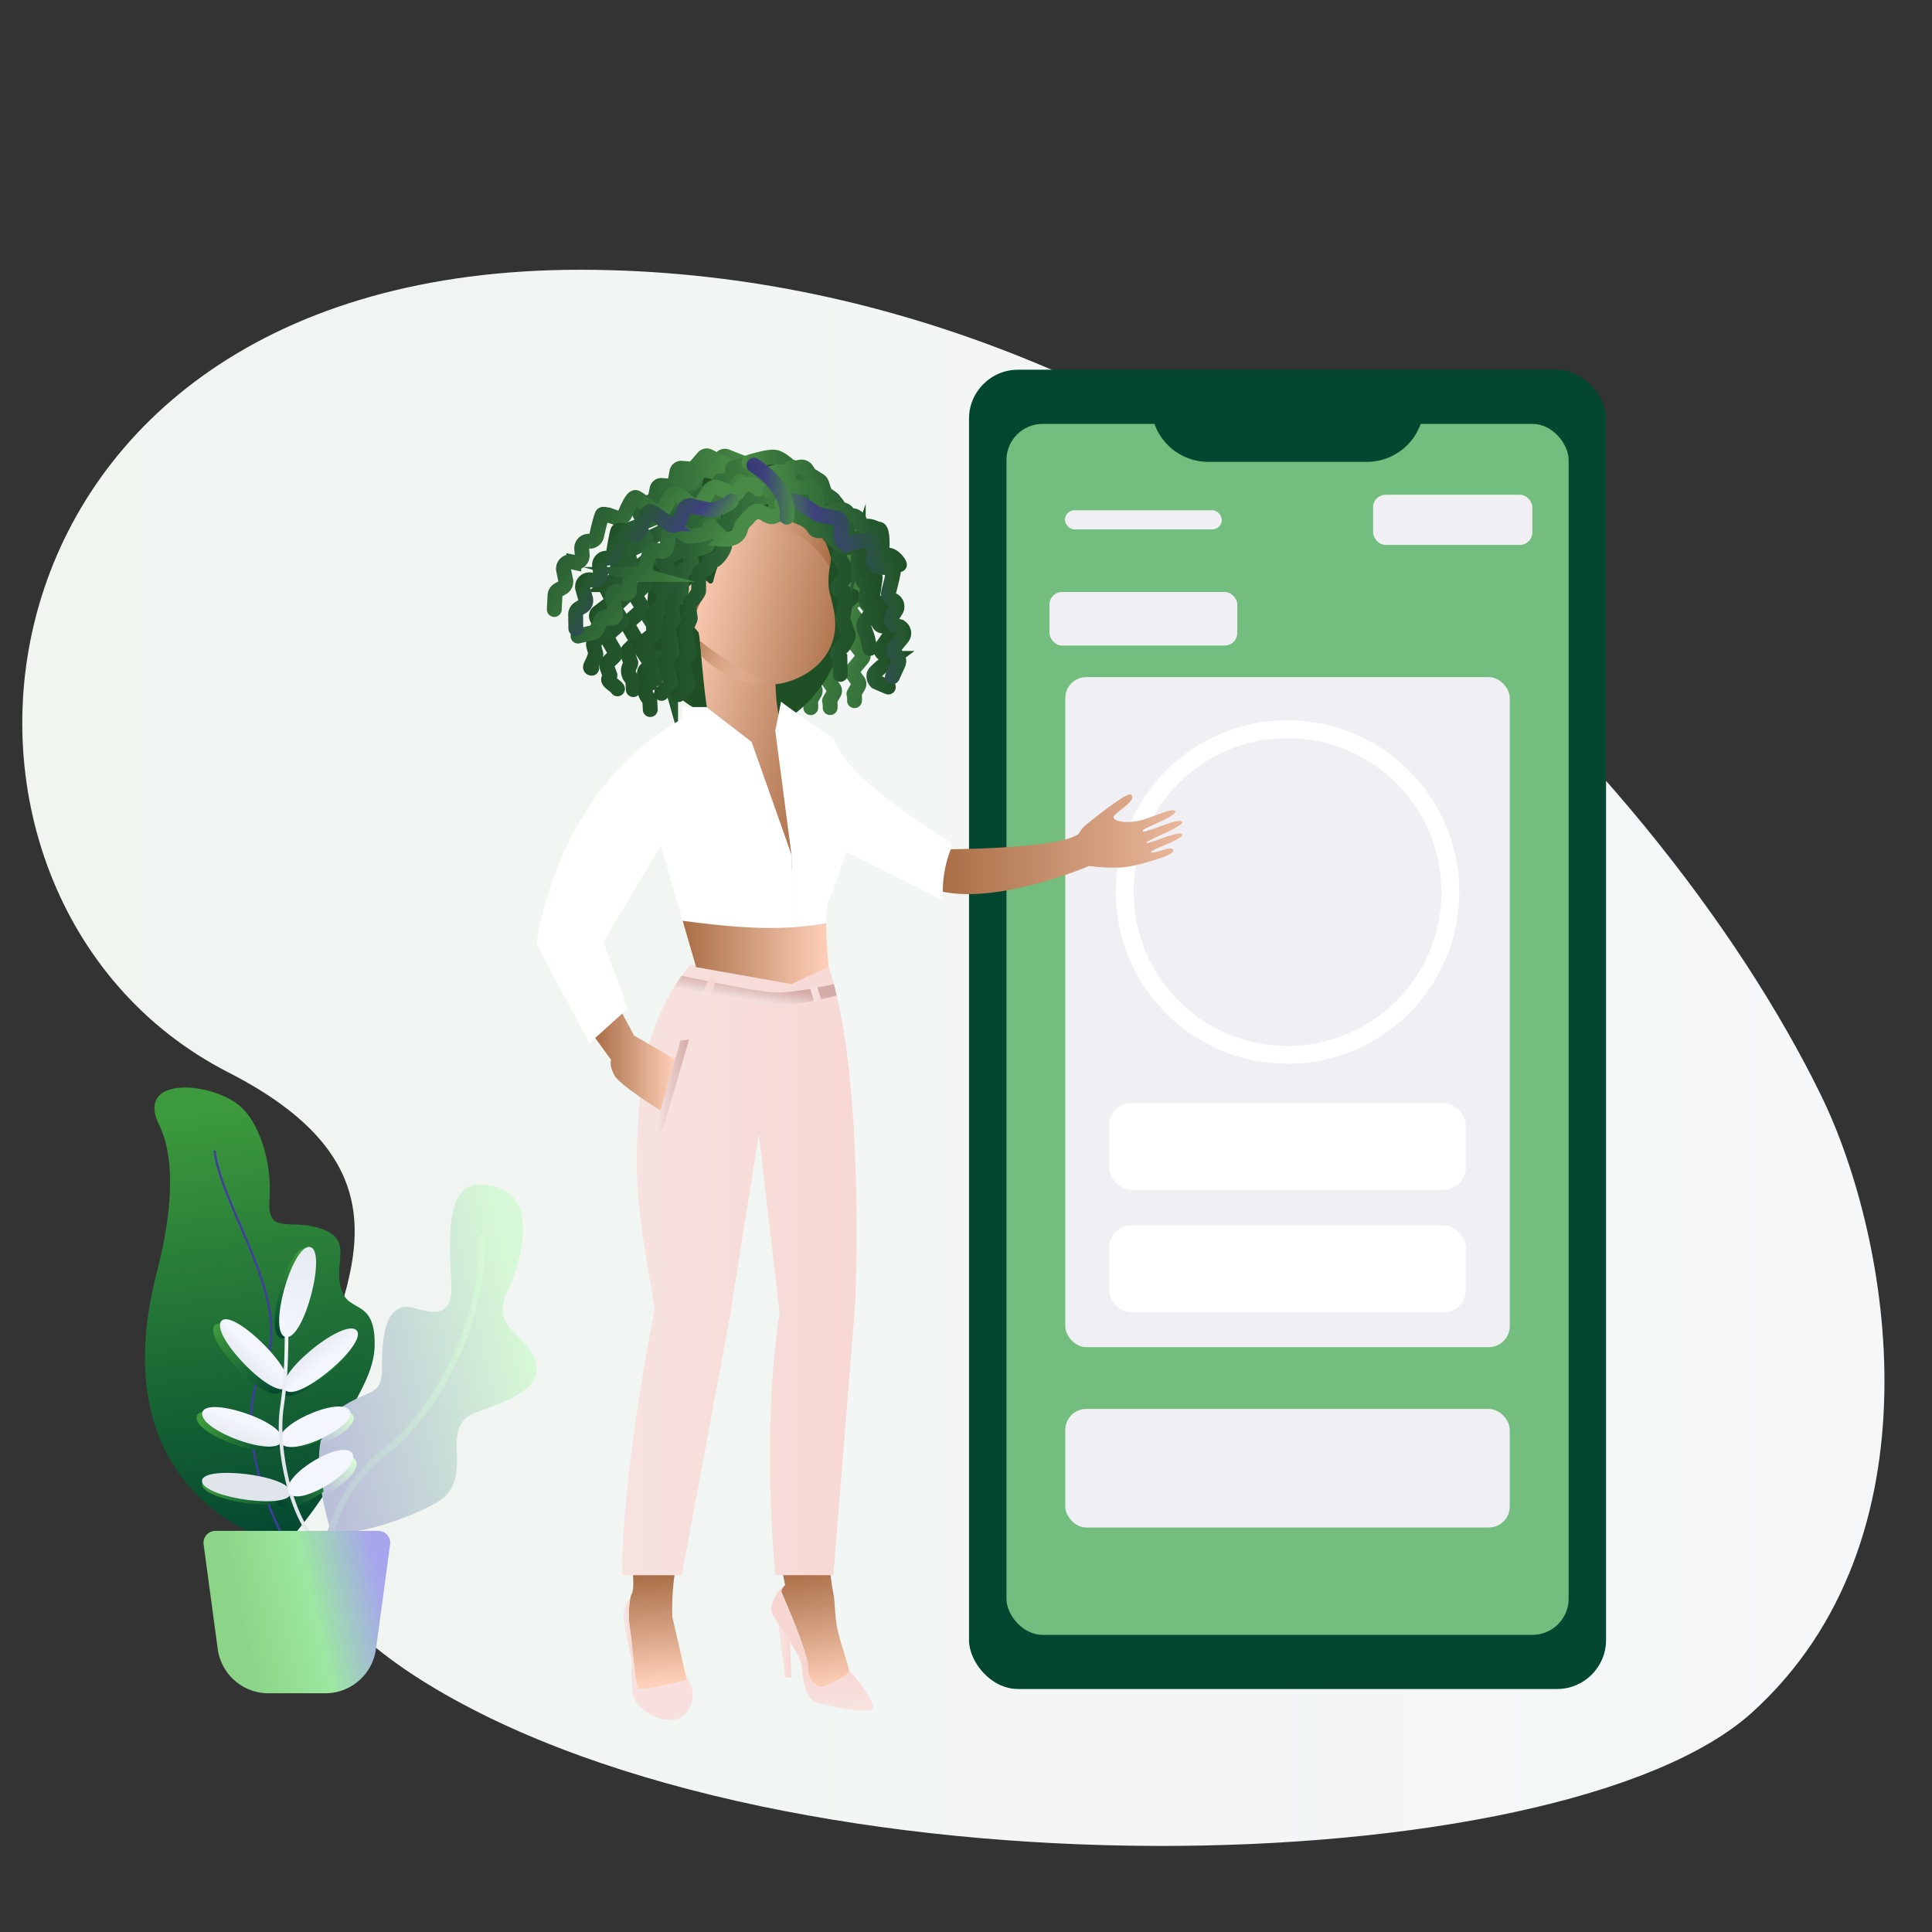<svg xmlns="http://www.w3.org/2000/svg" xmlns:xlink="http://www.w3.org/1999/xlink" viewBox="0 0 650 650"><rect x="0" y="0" width="650" height="650" fill="#333333" stroke="none"/><defs><style>.cls-1{fill:url(#Безымянный_градиент_263);}.cls-2{fill:url(#Безымянный_градиент_5);}.cls-18,.cls-27,.cls-29,.cls-3,.cls-30,.cls-31,.cls-39,.cls-40,.cls-41,.cls-42,.cls-43,.cls-44,.cls-45,.cls-46,.cls-47,.cls-48,.cls-49,.cls-5,.cls-50,.cls-51,.cls-52,.cls-53,.cls-68{fill:none;stroke-miterlimit:10;}.cls-3{stroke-width:0.73px;stroke:url(#Безымянный_градиент_10);}.cls-4{fill:url(#Безымянный_градиент_17);}.cls-5{stroke-width:2.1px;stroke:url(#Безымянный_градиент_164);}.cls-6{fill:url(#Безымянный_градиент_5-2);}.cls-7{fill:url(#Безымянный_градиент_5-3);}.cls-8{fill:url(#Безымянный_градиент_5-4);}.cls-9{fill:url(#Безымянный_градиент_5-5);}.cls-10{fill:url(#Безымянный_градиент_5-6);}.cls-11{fill:url(#Безымянный_градиент_5-7);}.cls-12{fill:url(#Безымянный_градиент_18);}.cls-13{fill:url(#Безымянный_градиент_33);}.cls-14{fill:url(#Безымянный_градиент_33-2);}.cls-15{fill:url(#Безымянный_градиент_33-3);}.cls-16{fill:url(#Безымянный_градиент_17-2);}.cls-17{fill:url(#Безымянный_градиент_33-4);}.cls-18{stroke-width:1.22px;stroke:url(#Безымянный_градиент_33-5);}.cls-19{fill:url(#Безымянный_градиент_33-6);}.cls-20{fill:url(#Безымянный_градиент_17-3);}.cls-21{fill:url(#Безымянный_градиент_33-7);}.cls-22{fill:url(#Безымянный_градиент_11);}.cls-23{fill:url(#Безымянный_градиент_16);}.cls-24{fill:#034730;}.cls-25{fill:#73bd7e;}.cls-26{fill:#f0eff3;}.cls-27{stroke:#fff;stroke-width:6px;}.cls-28{fill:#fff;}.cls-29,.cls-30,.cls-31,.cls-39,.cls-40,.cls-41,.cls-42,.cls-43,.cls-44,.cls-45,.cls-46,.cls-47,.cls-48,.cls-49,.cls-50,.cls-51,.cls-52,.cls-53,.cls-68{stroke-linecap:round;}.cls-29,.cls-30,.cls-31,.cls-39,.cls-40,.cls-41,.cls-42,.cls-43,.cls-44,.cls-45,.cls-46,.cls-47,.cls-48,.cls-49,.cls-50,.cls-51,.cls-53,.cls-68{stroke-width:5px;}.cls-29{stroke:url(#Безымянный_градиент_139);}.cls-30{stroke:url(#Безымянный_градиент_139-2);}.cls-31{stroke:url(#Безымянный_градиент_139-3);}.cls-32{fill:url(#Безымянный_градиент_29);}.cls-33{fill:url(#Безымянный_градиент_29-2);}.cls-34{fill:url(#Безымянный_градиент_48);}.cls-35{fill:url(#Безымянный_градиент_157);}.cls-36{fill:url(#Безымянный_градиент_162);}.cls-37{fill:url(#Безымянный_градиент_157-2);}.cls-38{fill:url(#Безымянный_градиент_30);}.cls-39{stroke:url(#Безымянный_градиент_139-4);}.cls-40{stroke:url(#Безымянный_градиент_139-5);}.cls-41{stroke:url(#Безымянный_градиент_139-6);}.cls-42{stroke:url(#Безымянный_градиент_139-7);}.cls-43{stroke:url(#Безымянный_градиент_139-8);}.cls-44{stroke:url(#Безымянный_градиент_139-9);}.cls-45{stroke:url(#Безымянный_градиент_139-10);}.cls-46{stroke:url(#Безымянный_градиент_39);}.cls-47{stroke:url(#Безымянный_градиент_39-2);}.cls-48{stroke:url(#Безымянный_градиент_39-3);}.cls-49{stroke:url(#Безымянный_градиент_39-4);}.cls-50{stroke:url(#Безымянный_градиент_20);}.cls-51{stroke:url(#Безымянный_градиент_39-5);}.cls-52{stroke-width:4.91px;stroke:url(#Безымянный_градиент_39-6);}.cls-53{stroke:url(#Безымянный_градиент_20-2);}.cls-54{fill:url(#Безымянный_градиент_163);}.cls-55{fill:url(#Безымянный_градиент_9);}.cls-56{fill:#f7e0dd;}.cls-57{fill:url(#Безымянный_градиент_157-3);}.cls-58{fill:url(#Безымянный_градиент_7);}.cls-59{fill:url(#Безымянный_градиент_9-2);}.cls-60{fill:url(#Безымянный_градиент_9-3);}.cls-61{fill:url(#Безымянный_градиент_157-4);}.cls-62{fill:url(#Безымянный_градиент_157-5);}.cls-63{fill:url(#Безымянный_градиент_157-6);}.cls-64{fill:url(#Безымянный_градиент_12);}.cls-65{fill:url(#Безымянный_градиент_9-4);}.cls-66{fill:url(#Безымянный_градиент_9-5);}.cls-67{fill:url(#Безымянный_градиент_12-2);}.cls-68{stroke:url(#Безымянный_градиент_28);}</style><linearGradient id="Безымянный_градиент_263" x1="7.5" y1="355.9" x2="634.01" y2="355.9" gradientUnits="userSpaceOnUse"><stop offset="0" stop-color="#f0f5f0"/><stop offset="0.99" stop-color="#f5f7f8"/></linearGradient><linearGradient id="Безымянный_градиент_5" x1="95.65" y1="518.89" x2="76.36" y2="372.54" gradientUnits="userSpaceOnUse"><stop offset="0" stop-color="#034730"/><stop offset="0.99" stop-color="#3c993c"/></linearGradient><linearGradient id="Безымянный_градиент_10" x1="94.68" y1="515.12" x2="77.71" y2="386.39" gradientUnits="userSpaceOnUse"><stop offset="0" stop-color="#3f3d9e"/><stop offset="0.99" stop-color="#423e9f"/></linearGradient><linearGradient id="Безымянный_градиент_17" x1="104.56" y1="465.06" x2="176.13" y2="448.61" gradientUnits="userSpaceOnUse"><stop offset="0.01" stop-color="#bbc0d9"/><stop offset="1" stop-color="#d6f8d6"/></linearGradient><linearGradient id="Безымянный_градиент_164" x1="149.2" y1="1020.98" x2="203.96" y2="1031.01" gradientTransform="translate(-220.07 -500.73) rotate(-10.18)" gradientUnits="userSpaceOnUse"><stop offset="0" stop-color="#bac6d8"/><stop offset="0.99" stop-color="#d6f8d6"/></linearGradient><linearGradient id="Безымянный_градиент_5-2" x1="94.29" y1="468.06" x2="72.34" y2="446.49" xlink:href="#Безымянный_градиент_5"/><linearGradient id="Безымянный_градиент_5-3" x1="93.59" y1="486.18" x2="68.05" y2="477.29" xlink:href="#Безымянный_градиент_5"/><linearGradient id="Безымянный_градиент_5-4" x1="95.49" y1="468" x2="118.72" y2="449.72" xlink:href="#Безымянный_градиент_5"/><linearGradient id="Безымянный_градиент_5-5" x1="93.8" y1="486.21" x2="116.35" y2="475.41" xlink:href="#Безымянный_градиент_5"/><linearGradient id="Безымянный_градиент_5-6" x1="97.83" y1="503.17" x2="67.81" y2="499.59" xlink:href="#Безымянный_градиент_5"/><linearGradient id="Безымянный_градиент_5-7" x1="94.49" y1="505.28" x2="115" y2="492.75" xlink:href="#Безымянный_градиент_5"/><linearGradient id="Безымянный_градиент_18" x1="102.19" y1="420.73" x2="95.17" y2="449.42" gradientUnits="userSpaceOnUse"><stop offset="0.01" stop-color="#3c993c"/><stop offset="1" stop-color="#034730"/></linearGradient><linearGradient id="Безымянный_градиент_33" x1="-564.46" y1="2964.65" x2="-555.19" y2="2964.65" gradientTransform="translate(-1633.29 -2023.32) rotate(-45.37)" gradientUnits="userSpaceOnUse"><stop offset="0" stop-color="#e0e4eb"/><stop offset="0.99" stop-color="#f3f6fd"/></linearGradient><linearGradient id="Безымянный_градиент_33-2" x1="-1801.08" y1="4051.85" x2="-1791.72" y2="4051.85" gradientTransform="translate(-3229.12 -2465.13) rotate(-72.22)" xlink:href="#Безымянный_градиент_33"/><linearGradient id="Безымянный_градиент_33-3" x1="-1554.42" y1="-1956.04" x2="-1545.14" y2="-1956.04" gradientTransform="matrix(0.63, 0.78, -0.78, 0.63, -437.18, 2890.99)" xlink:href="#Безымянный_градиент_33"/><linearGradient id="Безымянный_градиент_17-2" x1="107.28" y1="485.25" x2="116.95" y2="475.33" xlink:href="#Безымянный_градиент_17"/><linearGradient id="Безымянный_градиент_33-4" x1="-2025.36" y1="-2528.57" x2="-2015.85" y2="-2528.57" gradientTransform="matrix(0.5, 0.87, -0.77, 0.45, -829.06, 3352.91)" xlink:href="#Безымянный_градиент_33"/><linearGradient id="Безымянный_градиент_33-5" x1="128.61" y1="1218.16" x2="142.27" y2="1218.16" gradientTransform="translate(-314.56 -672.01) rotate(-13.38)" xlink:href="#Безымянный_градиент_33"/><linearGradient id="Безымянный_градиент_33-6" x1="-2570.38" y1="4328.12" x2="-2560.66" y2="4328.12" gradientTransform="matrix(0.04, -0.93, 1, 0.04, -4161.93, -2071.19)" xlink:href="#Безымянный_градиент_33"/><linearGradient id="Безымянный_градиент_17-3" x1="107.5" y1="500.83" x2="117.15" y2="490.12" xlink:href="#Безымянный_градиент_17"/><linearGradient id="Безымянный_градиент_33-7" x1="-2523.45" y1="-3115.6" x2="-2512.93" y2="-3115.6" gradientTransform="matrix(0.35, 0.94, -0.74, 0.28, -1327.5, 3711.12)" xlink:href="#Безымянный_градиент_33"/><linearGradient id="Безымянный_градиент_11" x1="103.69" y1="420.31" x2="96.67" y2="449" gradientUnits="userSpaceOnUse"><stop offset="0" stop-color="#e6eaf1"/><stop offset="0.99" stop-color="#f3f6fd"/></linearGradient><linearGradient id="Безымянный_градиент_16" x1="75.01" y1="546.2" x2="128.47" y2="533.92" gradientUnits="userSpaceOnUse"><stop offset="0.11" stop-color="#8cd588"/><stop offset="0.56" stop-color="#9ce8a0"/><stop offset="1" stop-color="#a7a5ee"/></linearGradient><linearGradient id="Безымянный_градиент_139" x1="-6105.11" y1="-357.65" x2="-6061.43" y2="-357.65" gradientTransform="matrix(-0.99, -0.17, -0.17, 0.99, -5788.78, -480.38)" gradientUnits="userSpaceOnUse"><stop offset="0" stop-color="#1f4f25"/><stop offset="0.26" stop-color="#275a32"/><stop offset="0.72" stop-color="#39763c"/><stop offset="1" stop-color="#498b46"/></linearGradient><linearGradient id="Безымянный_градиент_139-2" x1="-6098.57" y1="-356.52" x2="-6054.89" y2="-356.52" xlink:href="#Безымянный_градиент_139"/><linearGradient id="Безымянный_градиент_139-3" x1="-6112.79" y1="-361.39" x2="-6069.11" y2="-361.39" xlink:href="#Безымянный_градиент_139"/><linearGradient id="Безымянный_градиент_29" x1="245.09" y1="237.26" x2="256.32" y2="175.71" gradientUnits="userSpaceOnUse"><stop offset="0.28" stop-color="#1f4f25"/><stop offset="1" stop-color="#1f4f25"/></linearGradient><linearGradient id="Безымянный_градиент_29-2" x1="205.92" y1="197.98" x2="267.77" y2="169.35" xlink:href="#Безымянный_градиент_29"/><linearGradient id="Безымянный_градиент_48" x1="-7606.39" y1="1231.8" x2="-7628.05" y2="1253.06" gradientTransform="matrix(-0.98, 0.21, 0.21, 0.98, -7459.08, 631.01)" gradientUnits="userSpaceOnUse"><stop offset="0" stop-color="#a04400"/><stop offset="1" stop-color="#753200"/></linearGradient><linearGradient id="Безымянный_градиент_157" x1="281.51" y1="236.12" x2="224.85" y2="223.5" gradientUnits="userSpaceOnUse"><stop offset="0" stop-color="#a96e46"/><stop offset="1" stop-color="#ffd0b9"/></linearGradient><linearGradient id="Безымянный_градиент_162" x1="231.39" y1="216.51" x2="256.89" y2="230.68" gradientUnits="userSpaceOnUse"><stop offset="0" stop-color="#a96e46"/><stop offset="1" stop-color="#ffd0b9" stop-opacity="0"/></linearGradient><linearGradient id="Безымянный_градиент_157-2" x1="-7606.44" y1="1216.68" x2="-7609.24" y2="1219.42" gradientTransform="matrix(-0.98, 0.21, 0.21, 0.98, -7459.08, 631.01)" xlink:href="#Безымянный_градиент_157"/><linearGradient id="Безымянный_градиент_30" x1="243.7" y1="182.1" x2="279.56" y2="182.1" gradientUnits="userSpaceOnUse"><stop offset="0" stop-color="#ffd0b9" stop-opacity="0"/><stop offset="1" stop-color="#a96e46"/></linearGradient><linearGradient id="Безымянный_градиент_139-4" x1="208.61" y1="192.79" x2="252.3" y2="192.79" gradientTransform="matrix(1, 0, 0, 1, 0, 0)" xlink:href="#Безымянный_градиент_139"/><linearGradient id="Безымянный_градиент_139-5" x1="214.32" y1="199.42" x2="261.75" y2="199.42" gradientTransform="matrix(1, 0, 0, 1, 0, 0)" xlink:href="#Безымянный_градиент_139"/><linearGradient id="Безымянный_градиент_139-6" x1="201.59" y1="194.78" x2="245.28" y2="194.78" gradientTransform="matrix(1, 0, 0, 1, 0, 0)" xlink:href="#Безымянный_градиент_139"/><linearGradient id="Безымянный_градиент_139-7" x1="139.12" y1="-85.85" x2="183.13" y2="-85.85" gradientTransform="translate(53.43 261.22) rotate(4.85)" xlink:href="#Безымянный_градиент_139"/><linearGradient id="Безымянный_градиент_139-8" x1="212.56" y1="192.33" x2="260.58" y2="192.33" gradientTransform="matrix(1, 0, 0, 1, 0, 0)" xlink:href="#Безымянный_градиент_139"/><linearGradient id="Безымянный_градиент_139-9" x1="220.09" y1="197.61" x2="251.43" y2="197.61" gradientTransform="matrix(1, 0, 0, 1, 0, 0)" xlink:href="#Безымянный_градиент_139"/><linearGradient id="Безымянный_градиент_139-10" x1="225.8" y1="199.18" x2="268.12" y2="199.18" gradientTransform="matrix(1, 0, 0, 1, 0, 0)" xlink:href="#Безымянный_градиент_139"/><linearGradient id="Безымянный_градиент_39" x1="249.49" y1="190.32" x2="289.37" y2="190.32" gradientUnits="userSpaceOnUse"><stop offset="0" stop-color="#498b46"/><stop offset="0.28" stop-color="#39763c"/><stop offset="0.74" stop-color="#275a32"/><stop offset="1" stop-color="#1f4f25"/></linearGradient><linearGradient id="Безымянный_градиент_39-2" x1="293.48" y1="444.7" x2="329.45" y2="444.7" gradientTransform="matrix(1, -0.08, 0.08, 1, -68.48, -231.21)" xlink:href="#Безымянный_градиент_39"/><linearGradient id="Безымянный_градиент_39-3" x1="-3356.35" y1="2319.84" x2="-3317.34" y2="2319.84" gradientTransform="matrix(-0.82, -0.57, 0.57, -0.82, -3833.84, 177.77)" xlink:href="#Безымянный_градиент_39"/><linearGradient id="Безымянный_градиент_39-4" x1="-3230.41" y1="2407.99" x2="-3189.59" y2="2407.99" gradientTransform="matrix(-0.78, -0.62, 0.62, -0.78, -3793.12, 67.72)" xlink:href="#Безымянный_градиент_39"/><linearGradient id="Безымянный_градиент_20" x1="-3311.02" y1="2314.06" x2="-3280.44" y2="2314.06" gradientTransform="translate(-3810.1 201.8) rotate(-145.12)" gradientUnits="userSpaceOnUse"><stop offset="0" stop-color="#498b46"/><stop offset="0.3" stop-color="#3d417d"/><stop offset="0.88" stop-color="#25582e"/><stop offset="1" stop-color="#1f4f25"/></linearGradient><linearGradient id="Безымянный_градиент_39-5" x1="284.06" y1="754.54" x2="320.31" y2="754.54" gradientTransform="matrix(0.98, -0.2, -0.2, -0.98, 132.42, 996.76)" xlink:href="#Безымянный_градиент_39"/><linearGradient id="Безымянный_градиент_39-6" x1="359.98" y1="641.4" x2="399.2" y2="641.4" gradientTransform="matrix(0.95, -0.25, -0.25, -0.95, 82.21, 879.93)" xlink:href="#Безымянный_градиент_39"/><linearGradient id="Безымянный_градиент_20-2" x1="318.47" y1="760.82" x2="355.98" y2="760.82" gradientTransform="matrix(0.98, -0.19, -0.19, -0.98, 101.01, 1009.2)" xlink:href="#Безымянный_градиент_20"/><linearGradient id="Безымянный_градиент_163" x1="222.14" y1="566.37" x2="219.5" y2="529.73" gradientUnits="userSpaceOnUse"><stop offset="0" stop-color="#ffd0b9"/><stop offset="1" stop-color="#a96e46"/></linearGradient><linearGradient id="Безымянный_градиент_9" x1="209.83" y1="549.77" x2="213.52" y2="549.77" gradientUnits="userSpaceOnUse"><stop offset="0.05" stop-color="#f7e5e3"/><stop offset="1" stop-color="#f7d6d2"/></linearGradient><linearGradient id="Безымянный_градиент_157-3" x1="271.1" y1="527.96" x2="277.25" y2="568.12" xlink:href="#Безымянный_градиент_157"/><linearGradient id="Безымянный_градиент_7" x1="278.53" y1="580.12" x2="276.78" y2="559.87" xlink:href="#Безымянный_градиент_9"/><linearGradient id="Безымянный_градиент_9-2" x1="261.72" y1="555.13" x2="266.24" y2="555.13" xlink:href="#Безымянный_градиент_9"/><linearGradient id="Безымянный_градиент_9-3" x1="183.37" y1="427.28" x2="301.24" y2="427.28" xlink:href="#Безымянный_градиент_9"/><linearGradient id="Безымянный_градиент_157-4" x1="229.69" y1="320.46" x2="278.81" y2="320.46" xlink:href="#Безымянный_градиент_157"/><linearGradient id="Безымянный_градиент_157-5" x1="317.19" y1="284.03" x2="424.35" y2="284.03" xlink:href="#Безымянный_градиент_157"/><linearGradient id="Безымянный_градиент_157-6" x1="200.28" y1="357.29" x2="227.15" y2="357.29" xlink:href="#Безымянный_градиент_157"/><linearGradient id="Безымянный_градиент_12" x1="253.53" y1="337.39" x2="254.53" y2="331.23" gradientUnits="userSpaceOnUse"><stop offset="0" stop-color="#f7e5e3"/><stop offset="1" stop-color="#d4aca7"/></linearGradient><linearGradient id="Безымянный_градиент_9-4" x1="237.37" y1="335.43" x2="239.2" y2="330.6" xlink:href="#Безымянный_градиент_9"/><linearGradient id="Безымянный_градиент_9-5" x1="272.45" y1="334.66" x2="276.57" y2="334.66" xlink:href="#Безымянный_градиент_9"/><linearGradient id="Безымянный_градиент_12-2" x1="220.41" y1="365.36" x2="231.83" y2="365.36" xlink:href="#Безымянный_градиент_12"/><linearGradient id="Безымянный_градиент_28" x1="251.15" y1="165.27" x2="267.34" y2="165.27" gradientUnits="userSpaceOnUse"><stop offset="0" stop-color="#363972"/><stop offset="0.37" stop-color="#3d417d"/><stop offset="1" stop-color="#498b46"/></linearGradient></defs><title>1</title><g id="Слой_3" data-name="Слой 3"><path class="cls-1" d="M612.61,368.39c-55-112.47-212.37-277.21-416.84-277.63-213.36-.44-234,211.17-119,270S23.62,492.88,143.83,566.55c121.66,74.56,381.67,67.56,445.67,9.56S636.38,417,612.61,368.39Z"/><path class="cls-2" d="M95.87,519.93s21.23-23.63,19-32.95,10.92-20.63,11.18-34.19c.29-15.36-7.92-11.26-10.76-17.83-4.21-9.74,5.16-18.36-9-22.09-9.68-2.54-16.48,2.42-15.6-9.55s-3.45-26.79-11.2-32.17c-11.08-7.68-33.61-8.29-26,7.2,8,16.28.95,43.09-.91,50.43C32.87,506.37,95.87,519.93,95.87,519.93Z"/><path class="cls-3" d="M72.18,387.12c2.43,20,27.55,52,16.17,73.43s5.87,54.5,5.87,54.5"/><path class="cls-4" d="M160.2,475.18c-13.79,4.87,1.14,22.71-13.94,30.74S111.86,518,111,514.13c-.06-.26-.87-2.85-1.73-6.63-.2-.87-.39-1.82-.59-2.81,0-.28-.1-.56-.16-.84a76.31,76.31,0,0,1-1.14-9.13c0-.09,0-.19,0-.28-.07-1.22-.09-2.44-.07-3.66s.09-2.34.21-3.48c.45-4.34,1.69-8.34,4.23-11.21a12,12,0,0,1,2.2-2c10.48-7.29,14.66-3.75,14.58-14.52-.14-18.46,5.12-21.22,11.3-19.39s11,2.33,11.92-4.49-4.68-37.23,9.37-37.17c24.34.08,12,31.14,9.57,36.18-5.9,12.08,6.37,14,9.28,22.78S174,470.31,160.2,475.18Z"/><path class="cls-5" d="M108.27,540.66s-3.7-34,22.19-53c11.7-8.6,33.44-39.31,31.47-72.54"/><path class="cls-6" d="M72,446.16c3.22-5.45,26.34,17,22.29,22S68.9,451.36,72,446.16Z"/><path class="cls-7" d="M66.13,476.84c.46-6.35,28.38,2.78,26.94,9.06S65.69,482.89,66.13,476.84Z"/><path class="cls-8" d="M118.83,448.81C123.77,452.68,99.36,473.7,95,469S114.12,445.12,118.83,448.81Z"/><path class="cls-9" d="M116.27,475.3c4.16,4.7-19.41,16.51-23,11.18S112.31,470.82,116.27,475.3Z"/><path class="cls-10" d="M68,499.68c-1.22-5.83,29.55-2.47,29.82,3.53S69.15,505.23,68,499.68Z"/><path class="cls-11" d="M114.77,492.88c3.19,5.4-18.86,18.86-21.42,13S111.73,487.74,114.77,492.88Z"/><path class="cls-12" d="M102.61,419.93c6.21.45-1.82,31.75-8,30.3S96.69,419.5,102.61,419.93Z"/><path class="cls-13" d="M74.3,444.68c3.22-5.45,26.34,17,22.29,22S71.23,449.87,74.3,444.68Z"/><path class="cls-14" d="M68,475.54c.46-6.35,28.38,2.78,26.94,9.06S67.55,481.59,68,475.54Z"/><path class="cls-15" d="M119.77,447.41c4.94,3.87-19.47,24.9-23.82,20.24S115.06,443.72,119.77,447.41Z"/><path class="cls-16" d="M108,486.1c.43-4.26,1.62-8.19,4.06-11,3-.59,5.43-.47,6.51.75C120.87,478.45,114.61,483.26,108,486.1Z"/><path class="cls-17" d="M117.43,474.3c4.16,4.7-19.41,16.51-23,11.18S113.47,469.82,117.43,474.3Z"/><path class="cls-18" d="M96.3,442.85s.71,16.26-1.44,30.45,3.28,38.2,12.12,45.88"/><path class="cls-19" d="M68,498.56c-1.22-5.83,29.55-2.47,29.82,3.53S69.15,504.11,68,498.56Z"/><path class="cls-20" d="M109.12,503.18c0-.27-.1-.55-.15-.83a76.58,76.58,0,0,1-1.09-9c0-.09,0-.19,0-.28,5-2.78,10.39-4.18,11.8-1.78C121.45,494.37,115.31,499.92,109.12,503.18Z"/><path class="cls-21" d="M118.53,489c3.19,5.4-18.86,18.86-21.42,13S115.5,483.89,118.53,489Z"/><path class="cls-22" d="M104.11,419.52c6.21.45-1.82,31.75-8,30.3S98.19,419.09,104.11,419.52Z"/><path class="cls-23" d="M109.44,569.68H90.32a17.22,17.22,0,0,1-17.07-14.92l-4.75-35.2a4,4,0,0,1,3.94-4.51h54.87a4,4,0,0,1,3.94,4.51l-4.75,35.2A17.22,17.22,0,0,1,109.44,569.68Z"/><rect class="cls-24" x="326.01" y="124.39" width="214.33" height="443.86" rx="16.49" ry="16.49"/><rect class="cls-25" x="338.61" y="142.61" width="189.14" height="407.42" rx="12.18" ry="12.18"/><path class="cls-24" d="M387.3,136.19h91.77a0,0,0,0,1,0,0v0a19.19,19.19,0,0,1-19.19,19.19H406.49a19.19,19.19,0,0,1-19.19-19.19v0A0,0,0,0,1,387.3,136.19Z"/><rect class="cls-26" x="461.96" y="166.45" width="53.58" height="16.88" rx="4.2" ry="4.2"/><rect class="cls-26" x="353.09" y="199.17" width="63.18" height="18.01" rx="4.2" ry="4.2"/><rect class="cls-26" x="358.29" y="171.67" width="52.78" height="6.44" rx="3.22" ry="3.22"/><rect class="cls-26" x="358.4" y="227.81" width="149.55" height="225.42" rx="7.07" ry="7.07"/><rect class="cls-26" x="358.4" y="474.02" width="149.55" height="39.89" rx="7.07" ry="7.07"/><circle class="cls-27" cx="433.18" cy="300.11" r="54.78"/><rect class="cls-28" x="373.18" y="371.12" width="119.99" height="29.19" rx="7.41" ry="7.41"/><rect class="cls-28" x="373.18" y="412.3" width="119.99" height="29.19" rx="7.41" ry="7.41"/><path class="cls-29" d="M253.6,163l5.69-1.17a1.44,1.44,0,0,1,1.58.77l2,4.12a1.44,1.44,0,0,0,1,.78l3.18.55a1.44,1.44,0,0,1,1.19,1.51l-.25,3.78a1.44,1.44,0,0,0,1.19,1.51l2.88.5a1.44,1.44,0,0,1,1.19,1.49l-.16,3.11a1.44,1.44,0,0,0,.68,1.29l3.45,2.14a1.44,1.44,0,0,1,.32,2.17l-2.21,2.52a1.44,1.44,0,0,0,.25,2.12l3.94,2.79a1.44,1.44,0,0,1,.41,1.9l-1.7,2.91a1.44,1.44,0,0,0,.14,1.65l2,2.43a1.44,1.44,0,0,1-.29,2.11l-2.16,1.46a1.44,1.44,0,0,0-.36,2l3.37,4.66a1.44,1.44,0,0,1-.1,1.8l-2.06,2.29a1.44,1.44,0,0,0-.06,1.85l3.18,4a1.44,1.44,0,0,1,0,1.81l-3,3.63a1.44,1.44,0,0,0-.06,1.75l1.68,2.35a1.44,1.44,0,0,1,.08,1.54l-1.47,2.59c-.1.19.15.63.17,1.22a8.41,8.41,0,0,1,0,1.13"/><path class="cls-30" d="M247,163l5.69-1.17a1.44,1.44,0,0,1,1.58.77l2,4.12a1.44,1.44,0,0,0,1,.78l3.18.55a1.44,1.44,0,0,1,1.19,1.51l-.25,3.78a1.44,1.44,0,0,0,1.19,1.51l2.88.5a1.44,1.44,0,0,1,1.19,1.49l-.16,3.11a1.44,1.44,0,0,0,.68,1.29l3.45,2.14a1.44,1.44,0,0,1,.32,2.17l-2.21,2.52a1.44,1.44,0,0,0,.25,2.12L273,193a1.44,1.44,0,0,1,.41,1.9l-1.7,2.91a1.44,1.44,0,0,0,.14,1.65l2,2.43a1.44,1.44,0,0,1-.29,2.11l-2.16,1.46a1.44,1.44,0,0,0-.36,2l3.37,4.66a1.44,1.44,0,0,1-.1,1.8l-2.06,2.29a1.44,1.44,0,0,0-.06,1.85l3.18,4a1.44,1.44,0,0,1,0,1.81l-3,3.63a1.44,1.44,0,0,0-.06,1.75l1.68,2.35a1.44,1.44,0,0,1,.08,1.54l-1.47,2.59c-.1.19.15.63.17,1.22a8.41,8.41,0,0,1,0,1.13"/><path class="cls-31" d="M261.8,160.67l5.69-1.17a1.44,1.44,0,0,1,1.58.77l2,4.12a1.44,1.44,0,0,0,1,.78l3.18.55a1.44,1.44,0,0,1,1.19,1.51l-.25,3.78a1.44,1.44,0,0,0,1.19,1.51l2.88.5a1.44,1.44,0,0,1,1.19,1.49l-.16,3.11a1.44,1.44,0,0,0,.68,1.29l3.45,2.14a1.44,1.44,0,0,1,.32,2.17l-2.21,2.52a1.44,1.44,0,0,0,.25,2.12l3.94,2.79a1.44,1.44,0,0,1,.41,1.9l-1.7,2.91a1.44,1.44,0,0,0,.14,1.65l2,2.43a1.44,1.44,0,0,1-.29,2.11l-2.16,1.46a1.44,1.44,0,0,0-.36,2l3.37,4.66a1.44,1.44,0,0,1-.1,1.8l-2.06,2.29a1.44,1.44,0,0,0-.06,1.85l3.18,4a1.44,1.44,0,0,1,0,1.81l-3,3.63a1.44,1.44,0,0,0-.06,1.75l1.68,2.35a1.44,1.44,0,0,1,.08,1.54l-1.47,2.59c-.1.19.15.63.17,1.22a8.41,8.41,0,0,1,0,1.13"/><path class="cls-32" d="M274.11,176c-19.26-16.86-49.89-7.44-54.71,14.23-1,4.37-1.67,11.18-2,18.68a31.94,31.94,0,0,0,37.06,33c5.34-.88,9.61-1.25,11.32-.62C288.1,226,290.58,191.67,274.11,176Z"/><path class="cls-33" d="M280,184.65c-.1,1.16-.25,2.32-.41,3.45-1.54-5.91-11.62-12.6-23-11.56,0,0,0,1.38-2.15,1.77s-3.1-2.3-3.58,0-.47,5.39-3.1,5.39-4.3,1.67-4.53,3.34,4.2,7.67,2,9.15c-2.54,1.69-4.38,8-4.38,8s-2-14.65-9.87-6.07c-.55,1.57-1,3.16-1.42,4.74a5.52,5.52,0,0,1,1.49-5.23,4.78,4.78,0,0,1,1.2-.79,40.88,40.88,0,0,1-1.91-12c0-2.26-5.09-10.53-4.49-12.85,3.12-12,24.12-19.3,34.28-18.6S280.94,173.36,280,184.65Z"/><path class="cls-34" d="M235.72,218A35.25,35.25,0,0,0,261,233.22l-.07-1.36-.08-1.67c-7.26-2.14-15.94-7.16-26.05-17.69l.22.25a35.55,35.55,0,0,1,.62,4.51C235.68,217.49,235.7,217.72,235.72,218Z"/><path class="cls-35" d="M280.53,214.22c-2.27,9.88-11.43,14.38-17.36,15.64-.57.11-1.11.2-1.61.25a5.69,5.69,0,0,1-.68.08l.08,1.67.15,2.13.13,1.89,8.09,53.72a2.49,2.49,0,0,1-3.84,2.62C257,286.31,238.19,242,238,239.05c0,0-.87-4.55-2.07-18.38-.07-.87-.14-1.77-.22-2.71,0-.24,0-.47-.07-.7,0-.46-.1-1-.17-1.59a20.75,20.75,0,0,0-.45-2.92,1.64,1.64,0,0,1-.21-.25c-3.32-3.74-5-7-5.38-9.64.22-.91.48-1.83.76-2.73a7,7,0,0,1,2.94-4c2.82-1.75,4.35-1.22,5.18-.17a.92.92,0,0,0,1.63-.34,44,44,0,0,1,3.74-10.2c2.73-5.13,7-10.07,13.72-11.41,1.22-.24,11.89-1.65,15.06.57,2.38,1.67,6,8.11,7.08,13.5h0c-.13.92-.27,1.82-.4,2.71a29.1,29.1,0,0,0-.35,6.52C279.16,201.31,282.13,207.33,280.53,214.22Z"/><path class="cls-36" d="M261,231.87s-16.72-2-25-11.2c-.07-.87-.14-1.77-.22-2.7,0-.24,0-.47-.06-.7,0-.47-.1-1-.17-1.59,10.15,8.19,18.77,12.47,26.07,14.44-.24,0-.47.06-.68.08Z"/><path class="cls-37" d="M236.17,201.36s-2.35-2.77-3.69-.43,1.3,6,1.3,6Z"/><path class="cls-38" d="M279.56,188.1h0c-.13.92-.27,1.82-.4,2.71-2-3.23-7.25-10.6-13.53-11.59-5.67-.88-14.43,2.23-21.93,6.21,2.73-5.13,7-10.07,13.72-11.41,1.22-.24,11.89-1.65,15.06.57C274.86,176.27,278.43,182.71,279.56,188.1Z"/><path class="cls-39" d="M249.8,155.7l-5.41-2.12a1.44,1.44,0,0,0-1.68.49L240,157.78a1.44,1.44,0,0,1-1.16.59H235.6a1.44,1.44,0,0,0-1.43,1.28l-.4,3.76a1.44,1.44,0,0,1-1.43,1.28h-2.92A1.44,1.44,0,0,0,228,166l-.37,3.09a1.44,1.44,0,0,1-.89,1.16L223,171.73a1.44,1.44,0,0,0-.69,2.08l1.75,2.86a1.44,1.44,0,0,1-.61,2l-4.36,2.08a1.44,1.44,0,0,0-.73,1.8l1.18,3.15a1.44,1.44,0,0,1-.42,1.6l-2.43,2.05a1.44,1.44,0,0,0-.07,2.13l1.88,1.81a1.44,1.44,0,0,1,0,2.06l-4.11,4a1.44,1.44,0,0,0-.21,1.79l1.64,2.61a1.44,1.44,0,0,1-.25,1.83l-3.81,3.43a1.44,1.44,0,0,0-.28,1.78l2.36,4.09a1.44,1.44,0,0,1-.23,1.74l-2.05,2a1.44,1.44,0,0,0-.34,1.51l1,2.8a2.07,2.07,0,0,1-.38,1.17,3.49,3.49,0,0,0,1.06,4.5l.17,3.41"/><path class="cls-40" d="M259.25,163.46l-9.15-3.25a1.44,1.44,0,0,0-1.68.49l-2.72,3.71a1.44,1.44,0,0,1-1.16.59h-3.23a1.44,1.44,0,0,0-1.43,1.28l-.4,3.76a1.44,1.44,0,0,1-1.43,1.28h-2.92a1.44,1.44,0,0,0-1.42,1.26l-.37,3.09a1.44,1.44,0,0,1-.89,1.16l-3.77,1.52a1.44,1.44,0,0,0-.69,2.08l1.75,2.86a1.44,1.44,0,0,1-.61,2l-4.36,2.08a1.44,1.44,0,0,0-.73,1.8l1.18,3.15a1.44,1.44,0,0,1-.42,1.6L222.39,196a1.44,1.44,0,0,0-.07,2.13L224.2,200a1.44,1.44,0,0,1,0,2.06l-4.11,4a1.44,1.44,0,0,0-.21,1.79l1.64,2.61a1.44,1.44,0,0,1-.25,1.83l-3.81,3.43a1.44,1.44,0,0,0-.28,1.78l2.36,4.09a1.44,1.44,0,0,1-.23,1.74l-2.05,2a1.44,1.44,0,0,0-.34,1.51l1,2.8a2.07,2.07,0,0,1-.38,1.17,3.49,3.49,0,0,0,1.06,4.5l.17,3.41"/><path class="cls-41" d="M242.78,159.93l-5.41-2.12a1.44,1.44,0,0,0-1.68.49L233,162a1.44,1.44,0,0,1-1.16.59h-3.23a1.44,1.44,0,0,0-1.43,1.28l-.4,3.76a1.44,1.44,0,0,1-1.43,1.28h-2.92a1.44,1.44,0,0,0-1.42,1.26l-.37,3.09a1.44,1.44,0,0,1-.89,1.16L216,176a1.44,1.44,0,0,0-.69,2.08l1.75,2.86a1.44,1.44,0,0,1-.61,2L212.05,185a1.44,1.44,0,0,0-.73,1.8l1.18,3.15a1.44,1.44,0,0,1-.42,1.6l-2.43,2.05a1.44,1.44,0,0,0-.07,2.13l1.88,1.81a1.44,1.44,0,0,1,0,2.06l-4.11,4a1.44,1.44,0,0,0-.21,1.79L208.8,208a1.44,1.44,0,0,1-.25,1.83l-3.81,3.43a1.44,1.44,0,0,0-.28,1.78l2.36,4.09a1.44,1.44,0,0,1-.23,1.74l-2.05,2a1.44,1.44,0,0,0-.34,1.51l1,2.8a2.07,2.07,0,0,1-.38,1.17c-.55,1,2.45,2.43,2.93,3.41"/><path class="cls-42" d="M243.63,156.08l-5.21-2.57a1.44,1.44,0,0,0-1.72.34l-3,3.47a1.44,1.44,0,0,1-1.2.49l-3.22-.27a1.44,1.44,0,0,0-1.53,1.16l-.71,3.72a1.44,1.44,0,0,1-1.53,1.16l-2.91-.25a1.44,1.44,0,0,0-1.53,1.14l-.63,3.05a1.44,1.44,0,0,1-1,1.08l-3.88,1.19a1.44,1.44,0,0,0-.86,2l1.5,3a1.44,1.44,0,0,1-.78,2l-4.52,1.7a1.44,1.44,0,0,0-.87,1.73l.91,3.24a1.44,1.44,0,0,1-.55,1.56l-2.6,1.84a1.44,1.44,0,0,0-.25,2.12l1.72,2a1.44,1.44,0,0,1-.17,2.05l-4.44,3.66a1.44,1.44,0,0,0-.36,1.77l1.42,2.74a1.44,1.44,0,0,1-.41,1.8l-4.09,3.1a1.44,1.44,0,0,0-.43,1.75l2,4.28a1.44,1.44,0,0,1-.38,1.71l-2.22,1.85a1.44,1.44,0,0,0-.47,1.47l.77,2.88c.05.21-.3.57-.48,1.13-.7,2.26-2,3.48-.93,3.65"/><path class="cls-43" d="M220.58,228.46l.94-7.15c0-.21-3.26.75-3.44.65l-2.75-4.15a.49.49,0,0,1-.08-.82l6.79-5.35a.49.49,0,0,0,.1-.67l-2-2.85a.49.49,0,0,1,0-.57l3.64-5a.49.49,0,0,0,.06-.46L222,197.11a.49.49,0,0,1,.14-.54l3-2.55a.49.49,0,0,0,.13-.56l-2.07-5a.49.49,0,0,1,.11-.54l3-2.93a.49.49,0,0,0,0-.69l-1.43-1.5a.49.49,0,0,1,0-.72l3.74-3a.49.49,0,0,0,.11-.64l-1.68-2.75a.49.49,0,0,1,.42-.75H231a.49.49,0,0,0,.49-.42l.6-3.8a.49.49,0,0,1,.49-.42h4.26a.49.49,0,0,0,.48-.58l-.61-3.16a.49.49,0,0,1,.48-.58h4.41a.49.49,0,0,0,.49-.49v-3.24a.49.49,0,0,1,.49-.49H246a.49.49,0,0,0,.49-.49v-3.62c0-.27,4.27-1.42,4.54-1.42l7,3.27"/><path class="cls-44" d="M248.93,162l-9,9.21a1.6,1.6,0,0,0-.14,2h0a1.6,1.6,0,0,1-.58,2.3l-3,1.58a1.6,1.6,0,0,0-.68,2.12c.34.67,2.53,4.09,2.48,4.33-.09.5-5.57,1.64-5.94,2.14-.23.32.22,2.18.58,3.51a1.6,1.6,0,0,1-1,1.91l-1.35.52a1.6,1.6,0,0,0-1,1.49v5.1a1.58,1.58,0,0,1-.25.86,19.2,19.2,0,0,1-2.51,3.27c-.8.67-.32,3.68-.1,4.87a1.59,1.59,0,0,1-.11.95l-1.26,2.8a1.6,1.6,0,0,0-.12.92l1.15,6.85a1.6,1.6,0,0,1-.24,1.14l-1.59,2.44a1.6,1.6,0,0,0-.2,1.31l1.55,5.48a1.6,1.6,0,0,1-.42,1.58l-2.64,2.6"/><path class="cls-45" d="M228.3,233.68l2.64-2.6a1.6,1.6,0,0,0,.42-1.58L229.82,224a1.6,1.6,0,0,1,.2-1.31l1.59-2.44a1.6,1.6,0,0,0,.24-1.14l-1.15-6.85a1.6,1.6,0,0,1,.12-.92l1.26-2.8a1.59,1.59,0,0,0,.11-.95c-.22-1.18-.7-4.2.1-4.87a19.2,19.2,0,0,0,2.51-3.27,1.58,1.58,0,0,0,.25-.86v-5.1a1.6,1.6,0,0,1,1-1.49l1.35-.52a1.62,1.62,0,0,0,1-1.93c-.33-1.31,2.13-.95,2.35-1.26a10.45,10.45,0,0,0,3-4.35c.09-.23-2.09-3.68-2.43-4.35a1.6,1.6,0,0,1,.68-2.12l3-1.58a1.6,1.6,0,0,0,.58-2.3h0a1.6,1.6,0,0,1,.14-2l4.35-.5,2.15-3.48a3.62,3.62,0,0,1,2.27-.29,6.32,6.32,0,0,0,4.11-.43l3.58-1.8c.86.74-2.13,5.7-1,5.46l.52-.11a3.62,3.62,0,0,1,4,1.88l.09.18"/><path class="cls-46" d="M252,155.53s6.1-2,8.61-1.72,6.47,4.33,6.75,5l.81,1.91a1.78,1.78,0,0,0,.94.95h0a1.78,1.78,0,0,1,1.05,1.34l-2.5,3.46c.15.86,3.68-.25,4.55-.25H273a1.78,1.78,0,0,1,1.34.6c.92,1,2.67,3.08,2.59,3.43a4.57,4.57,0,0,1-1,1.17,1.78,1.78,0,0,0,.12,2.65,6,6,0,0,0,2.6,1.5c1.16,0,1.78,3.33,1.43,3.51-2.33,1.13,1.79,3,2.62,4.35a1.77,1.77,0,0,1,.19,1.5,9.6,9.6,0,0,0-.62,2.55c.11.26,1.66,2.82,2.58,4.32a1.78,1.78,0,0,1-.16,2.07l-2.17,2.59a1.78,1.78,0,0,0-.2,2l4.5,2.13c.19.35-2.37,2.1-2.44,2.5l-.81,4.69a1.78,1.78,0,0,0,.08.91l1.61,4.47a1.78,1.78,0,0,1-.1,1.44l-1.34,2.54a1.78,1.78,0,0,1-.33.44l-1.16,1.13a1.78,1.78,0,0,0,.24,2.75l.13,5.44"/><path class="cls-47" d="M259.25,164.2l5.31-5.5a2,2,0,0,0,.23-.2c.36-.37,1.65-1.64,2-1.24s1.47.1,2.47-.09a2,2,0,0,1,2.12.91l.72,1.14a2.05,2.05,0,0,0,.64.64l2.86,1.79a2.05,2.05,0,0,1,.86,1.09l.87,2.62a2.05,2.05,0,0,0,.74,1l1.9,1.38a2.05,2.05,0,0,1,.41.39l1.27,1.61a2.05,2.05,0,0,1,.44,1.19l.06,1.68a2.05,2.05,0,0,0,1.69,1.94h0a2.05,2.05,0,0,1,1.6,2.62l-.24.78a2.05,2.05,0,0,0,.74,2.25l2.23,1.65a2.05,2.05,0,0,1,.72,2.31l-.14.42a2.05,2.05,0,0,0,.62,2.23l2.26,1.9a2.05,2.05,0,0,1,.31,2.82l-1.37,1.78a2.05,2.05,0,0,0,.36,2.86l.21.16a2.05,2.05,0,0,1,.72,2.11l-.62,2.46a2.05,2.05,0,0,0,.85,2.2l.45.3a2.05,2.05,0,0,1,.55,2.86l-2.14,3.12a2.05,2.05,0,0,0-.24,1.84l1.1,3.13a2.05,2.05,0,0,1,.07.24l.78,3.56"/><path class="cls-48" d="M194.46,214l5.12-1.2a1.51,1.51,0,0,0,1-.78l1.89-3.65a1.51,1.51,0,0,1,1.93-.7l.64.27a1.51,1.51,0,0,0,2.07-1.68L206,200.8a1.51,1.51,0,0,1,2-1.72l1.77.61a1.51,1.51,0,0,0,2-1.34l.22-4a1.51,1.51,0,0,1,1.89-1.38l1.05.28a1.51,1.51,0,0,0,1.83-1l1.76-6.21a1.51,1.51,0,0,1,1.81-1.06l2.07.5a1.51,1.51,0,0,0,1.84-1.19l1-5.53a1.51,1.51,0,0,1,2.35-1l3.42,2.4a1.5,1.5,0,0,0,1,.27c1.94-.17,8.29-.88,7.16-3-1-1.91,2.55,2.88,4.44,4a5.93,5.93,0,0,0,2.69-.38,4,4,0,0,0,2.75-2.74l.2-.7A6.1,6.1,0,0,1,251,175c1.31-1.26,2.38-3.2,4.27-3,1.37.13,3.62,2.33,4.87,1.76l5.74-2.24"/><path class="cls-49" d="M186.48,205.06l.24-4.68a2.35,2.35,0,0,1,1.19-1.93l1.26-.71a2.35,2.35,0,0,0,1.15-2.53l-.7-3.38a2.35,2.35,0,0,1,2.78-2.78l.66.14a2.35,2.35,0,0,0,2.82-2.49l-.17-2.07a2.35,2.35,0,0,1,2.3-2.54h.47a2.35,2.35,0,0,0,2.25-1.83c.56-2.5,1.57-6.75,1.95-7.13s2.81.42,4.69,1.07a2.34,2.34,0,0,0,2.94-1.34c1-2.39,2.59-5.89,3.69-5.45s3.81,2.72,5.86,4.48a2.35,2.35,0,0,0,3.65-.77l1.69-3.55a2.35,2.35,0,0,1,3.58-.83l3.78,3a2.35,2.35,0,0,0,3.43-.56l2.73-4.21a2.35,2.35,0,0,1,2.88-.89l5.63,2.36c.31.13,1-.86,1.74-2a3.37,3.37,0,0,1,4.92-.85l1.32,1"/><path class="cls-50" d="M193.73,211.45l-.06-4.69a2.35,2.35,0,0,1,1.07-2L196,204a2.35,2.35,0,0,0,1-2.59l-.92-3.32a2.35,2.35,0,0,1,2.6-3l.67.1a2.35,2.35,0,0,0,2.66-2.67l-.3-2.05a2.35,2.35,0,0,1,2.14-2.68l.47,0a2.34,2.34,0,0,0,2.13-2c.4-2.53,1.14-6.84,1.49-7.25s2.83.24,4.74.77a2.34,2.34,0,0,0,2.84-1.51c.81-2.44,2.21-6.05,3.34-5.68s4,2.48,6.14,4.1a2.34,2.34,0,0,0,3.59-1l1.46-3.65a2.35,2.35,0,0,1,3.52-1.05l4.66.9c1.14.79,7.09-1.57,7.77-2.78"/><path class="cls-51" d="M298.86,231.15l-4-1.7a2.67,2.67,0,0,1-.77-2.57c.35-1.18,6-5.36,6-5.36a1.51,1.51,0,0,0-1.49-1.41h-.69a1.51,1.51,0,0,1-1.22-2.37l3.2-4.61a1.51,1.51,0,0,0-1.11-2.36l-1.86-.16a1.51,1.51,0,0,1-1.29-2l1.41-3.74a1.51,1.51,0,0,0-1.17-2l-1.07-.17a1.51,1.51,0,0,1-1.26-1.7l.89-6.4a1.51,1.51,0,0,0-1.23-1.69l-2.1-.37a1.51,1.51,0,0,1-1.2-1.83l1.29-5.48a1.51,1.51,0,0,0-1.76-1.83l-4.1.82a1.49,1.49,0,0,1-1-.15c-1.7-.93-7.24-4.15-5.35-5.63,1.7-1.34-3.9,1.33-5-.59-2-3.45-5.6-3.77-5.87-4.39l1.55-3a35.51,35.51,0,0,0-4.23-4.06L259,165.27"/><path class="cls-52" d="M302.64,190c0-.47-1.78-3.1-3.72-3.27a2.31,2.31,0,0,1-2.11-2.37c.08-2.53,0-6.33-1.17-6.37s-2.59-1.56-5.12-.79c-.65.2-1-.52-1.19-1.51a2.71,2.71,0,0,0-3.79-2h0a2.31,2.31,0,0,0-2.89-2.17l-4.58,1.21a2.31,2.31,0,0,1-2.86-1.87l-.79-4.87a2.31,2.31,0,0,0-2.23-1.94l-6-.11c-.33,0-.57-1.17-.77-2.49a3.31,3.31,0,0,0-4.09-2.72l-1.59.41"/><path class="cls-53" d="M300.23,227.69l1.94-4.27a2.35,2.35,0,0,0-.17-2.26l-.79-1.21a2.35,2.35,0,0,1,.14-2.77l2.18-2.67a2.35,2.35,0,0,0-1.19-3.75l-.65-.18a2.35,2.35,0,0,1-1.36-3.51l1.1-1.76a2.35,2.35,0,0,0-.87-3.31l-.41-.22a2.34,2.34,0,0,1-1.16-2.66c.65-2.47,1.72-6.72,1.56-7.24s-2.69-.92-4.65-1.21a2.34,2.34,0,0,1-2-2.53c.24-2.56.41-6.43-.77-6.54s-4.65.67-7.27,1.28a2.34,2.34,0,0,1-2.88-2.37l.13-3.93a2.35,2.35,0,0,0-2.8-2.39l-4.63-1.05c-1.36.27-8.28-7.29-12.69-3.76"/><path class="cls-54" d="M214.54,567.74c.86,1.7,16.52-2.52,16.52-2.52l-.36-1.57L226.2,544a80.76,80.76,0,0,1,1.25-17.26c-4.65,2.49-14.76.69-14.76.69s.94,6.62-.14,8.77a6.81,6.81,0,0,0-.49,1.49,30.77,30.77,0,0,0-.12,10.36c.41,2.21,1,8.8,1.59,13.78h0A31.26,31.26,0,0,0,214.54,567.74Z"/><path class="cls-55" d="M213.26,560.89h0c.1.35.19.65.26.94-.59-5-1.17-11.57-1.59-13.78a30.77,30.77,0,0,1,.12-10.36,8,8,0,0,0-2.22,5.91C210,547,212,556.45,213.26,560.89Z"/><path class="cls-56" d="M213.16,570.74c1.48,4.41,8.14,8.59,13.66,7.8,5.12-.74,8.87-8.12,3.88-14.89l.36,1.57s-15.66,4.22-16.52,2.52a31.26,31.26,0,0,1-1-5.89h0c-.08-.29-.73-5.67-.83-6C212.17,559,212.33,568.28,213.16,570.74Z"/><path class="cls-57" d="M285.68,562.34c0,1.3-6.94,4.62-8.73,5.2s-5.29-1.88-5.14-6.65-8.39-24-8.82-25.15c-.32-.85.45-1.78.88-2.2.16-.16.27-.25.27-.25L263,527.5l15.74-3.32s1,9.11,1.6,11.71.43,7.09,1.3,11.67c.79,4.16,3.48,11.85,4,14.22A2.94,2.94,0,0,1,285.68,562.34Z"/><path class="cls-58" d="M293.34,575.06c-2.32,1.59-12.86-.87-17.93-2s-5.34-9.54-5.64-12.71c-.13-1.47-1.86-4.66-3.95-8h0c-1.34-2.19-2.82-4.45-4.11-6.37h0l-1.45-2.19a4.55,4.55,0,0,1-.61-3.66c1-3.69,2.71-5.55,4.22-6.49-.43.42-1.21,1.35-.88,2.2.43,1.16,9,20.38,8.82,25.15s3.36,7.23,5.14,6.65,8.73-3.9,8.73-5.2a2.94,2.94,0,0,0-.08-.56C289,565.54,295.21,573.77,293.34,575.06Z"/><path class="cls-59" d="M266.24,564.36h-2l-2.57-18.46c1.29,1.93,2.77,4.19,4.11,6.37h0Z"/><path class="cls-60" d="M278.81,325.24c12.51,37.52,8.9,113.71,8.9,113.71l-7.34,91H260.83c-4.79-55,1.48-88,1.48-88l-7-60.36-9.78,61.53-16.14,86.85H209.43c-.59-14.66,3.24-51.3,10.86-89.78-5.86-34-7.34-42.3-5-71.5s17-44,17-44Z"/><path class="cls-28" d="M266.3,312V287.72l-13.48-38.11-15.24-11.73c-50.42,21.69-57.08,79.74-57.08,79.74L198.29,351l12.9-11.73L203,317l19.35-32.54,7.35,25.33C241.83,311.43,254.2,312.77,266.3,312Z"/><path class="cls-28" d="M284.67,286.55l32.05,16,3.52-19s-36.66-21.62-39.4-34.91c-14.54-9.67-18.06-12.58-18.06-12.58l-.35,1.76-1.6,8,5.47,41.82V312a91.64,91.64,0,0,0,11.64-1.43c0-3.35.21-6.33.87-7.65C280.76,299.05,284.67,286.55,284.67,286.55Z"/><path class="cls-61" d="M277.94,310.61A91.64,91.64,0,0,1,266.3,312c-12.1.73-24.48-.61-36.62-2.21l4.53,15.6,32.09,5.68,12.51-5.86S278,317.19,277.94,310.61Z"/><path class="cls-62" d="M397.74,276.54c-.74-1.94-13.13,4.36-13.32,3-.11-.81,11.66-5.06,11-6.53s-6.8,1.61-10.81,2.76-8.61,1.06-9.85-.44,8.15-5.59,5.77-8c-1.22-1.23-15.39,10.35-15.39,10.35a13.52,13.52,0,0,0-2.41,3.12l-.1-.09c-6.74,4.84-42.75,5-42.75,5A39.5,39.5,0,0,0,317.19,300c19.52,4.11,49.22-8.65,49.22-8.65v0a63.16,63.16,0,0,0,11.35.48,52.48,52.48,0,0,0,9-2c3.77-1.12,8.66-2.63,7.95-4s-6.9,1.67-7.44.89,11.08-4.36,10.46-6-11.74,3.59-12,2.83S398.32,278.06,397.74,276.54Z"/><path class="cls-63" d="M209.35,341l4,7.41,13.76,8-4.89,17.18s-13.86-8.47-15.62-12-1-5-1-5l-5.34-7.38Z"/><path class="cls-64" d="M229.33,328.28s24.94,5.44,31.5,5.63,19.72-2.82,19.72-2.82l.93,3.82s-11,3.2-20,3.1c-8.63-.1-34.66-6.1-34.66-6.1Z"/><polygon class="cls-65" points="238.66 328.93 241.01 329.52 238.66 335.38 236.22 334.79 238.66 328.93"/><polygon class="cls-66" points="272.45 332.15 274.63 331.11 276.57 337.11 274.32 338.22 272.45 332.15"/><polygon class="cls-28" points="237.57 237.88 229.53 237.88 230.16 247.73 242.72 251.98 241.56 259.6 266.3 287.72 252.82 249.61 237.57 237.88"/><polygon class="cls-67" points="228.95 350.07 220.41 380.11 222.66 380.99 231.83 349.74 228.95 350.07"/><path class="cls-68" d="M264.72,174s2.12-8.75-11.07-17.5"/></g></svg>